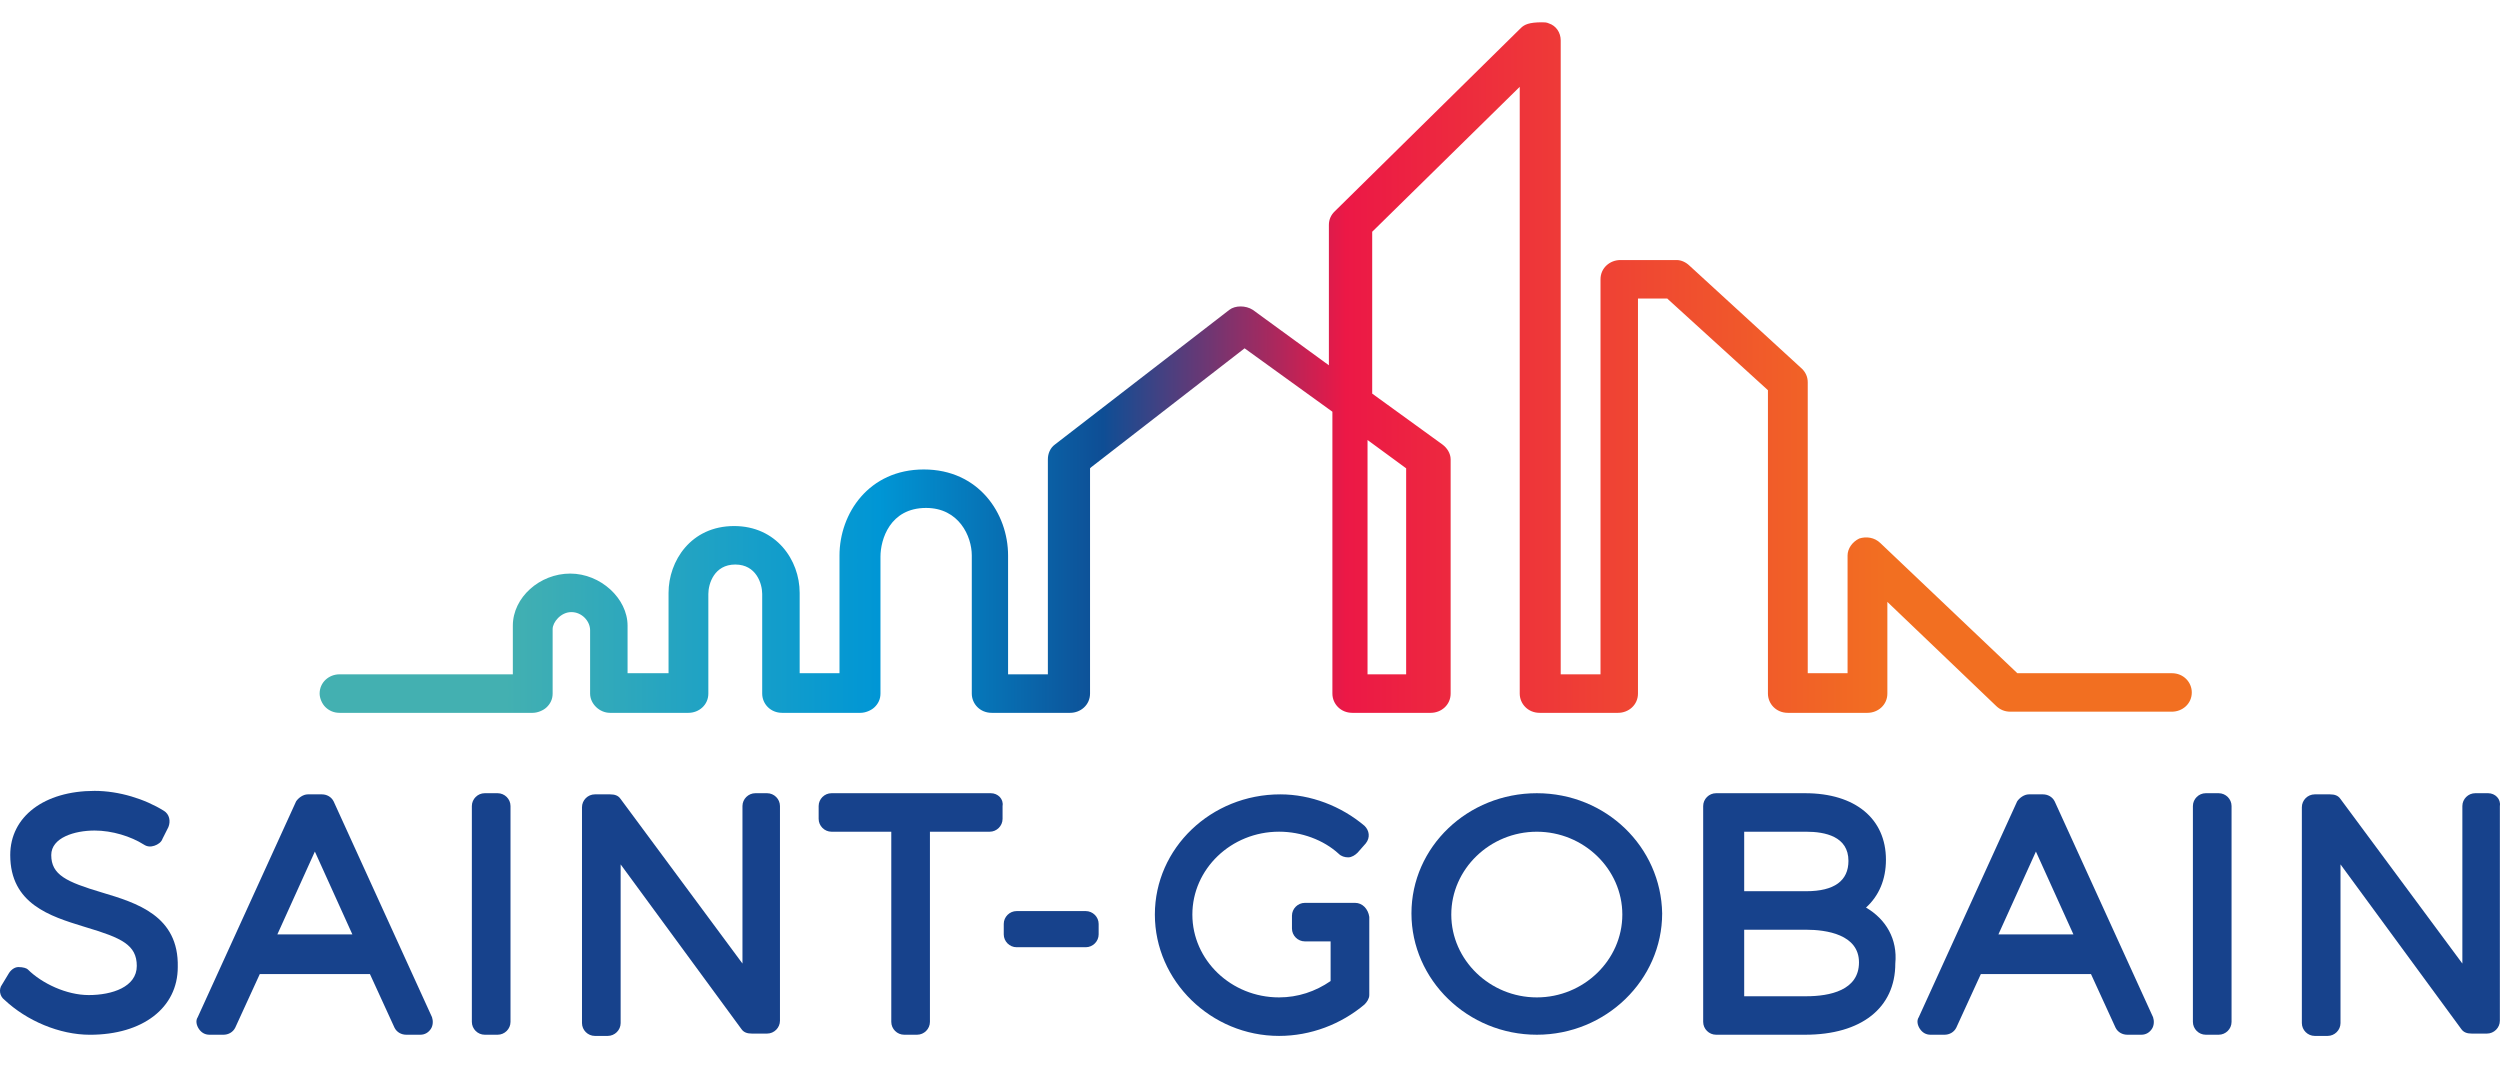 <svg width="74" height="32" viewBox="0 0 74 32" fill="none" xmlns="http://www.w3.org/2000/svg">
<path d="M1.517 25.31C1.517 25.897 1.968 26.104 3.008 26.415C4.049 26.726 5.297 27.106 5.262 28.625C5.262 29.834 4.222 30.629 2.661 30.629C1.76 30.629 0.789 30.214 0.13 29.593C-0.009 29.489 -0.044 29.282 0.06 29.144L0.269 28.798C0.338 28.695 0.442 28.625 0.546 28.625C0.685 28.625 0.789 28.66 0.823 28.695C1.24 29.109 1.968 29.454 2.627 29.454C3.32 29.454 4.049 29.213 4.049 28.591C4.049 27.969 3.598 27.762 2.557 27.451C2.531 27.443 2.505 27.435 2.479 27.427C1.488 27.122 0.303 26.757 0.303 25.31C0.303 24.17 1.309 23.41 2.8 23.41C3.528 23.41 4.291 23.652 4.846 23.997C5.02 24.101 5.054 24.308 4.985 24.481L4.811 24.826C4.777 24.93 4.673 24.999 4.569 25.034C4.465 25.068 4.361 25.068 4.257 24.999C3.875 24.757 3.32 24.584 2.8 24.584C2.211 24.584 1.517 24.792 1.517 25.31Z" fill="#17428C"/>
<path fill-rule="evenodd" clip-rule="evenodd" d="M9.528 23.513C9.667 23.513 9.805 23.582 9.875 23.72L12.788 30.11C12.822 30.214 12.822 30.352 12.753 30.456C12.684 30.559 12.58 30.628 12.441 30.628H12.025C11.886 30.628 11.747 30.559 11.678 30.421L10.95 28.832H7.69L6.962 30.421C6.892 30.559 6.754 30.628 6.615 30.628H6.199C6.06 30.628 5.956 30.559 5.887 30.456C5.817 30.352 5.783 30.214 5.852 30.11L8.765 23.72C8.834 23.617 8.973 23.513 9.112 23.513H9.528ZM9.32 25.206L8.21 27.658H10.43L9.32 25.206Z" fill="#17428C"/>
<path d="M14.73 23.479H14.348C14.14 23.479 13.967 23.651 13.967 23.859V30.248C13.967 30.456 14.14 30.628 14.348 30.628H14.73C14.938 30.628 15.111 30.456 15.111 30.248V23.859C15.111 23.651 14.938 23.479 14.73 23.479Z" fill="#17428C"/>
<path d="M22.359 23.479H22.706C22.914 23.479 23.087 23.651 23.087 23.859V30.214C23.087 30.421 22.914 30.594 22.706 30.594H22.255C22.116 30.594 22.012 30.559 21.943 30.456L18.371 25.586V30.283C18.371 30.49 18.198 30.663 17.989 30.663H17.608C17.4 30.663 17.227 30.49 17.227 30.283V23.893C17.227 23.686 17.4 23.513 17.608 23.513H18.059C18.198 23.513 18.302 23.548 18.371 23.651L21.977 28.521V23.859C21.977 23.651 22.151 23.479 22.359 23.479Z" fill="#17428C"/>
<path d="M29.329 23.479H24.613C24.405 23.479 24.232 23.651 24.232 23.859V24.239C24.232 24.446 24.405 24.619 24.613 24.619H26.382V30.248C26.382 30.456 26.555 30.628 26.763 30.628H27.145C27.353 30.628 27.526 30.456 27.526 30.248V24.619H29.295C29.503 24.619 29.676 24.446 29.676 24.239V23.859C29.711 23.651 29.538 23.479 29.329 23.479Z" fill="#17428C"/>
<path d="M30.092 26.968H32.138C32.346 26.968 32.52 27.14 32.52 27.348V27.658C32.52 27.866 32.346 28.038 32.138 28.038H30.092C29.884 28.038 29.711 27.866 29.711 27.658V27.348C29.711 27.14 29.884 26.968 30.092 26.968Z" fill="#17428C"/>
<path d="M40.114 26.725H38.623C38.415 26.725 38.242 26.898 38.242 27.105V27.485C38.242 27.692 38.415 27.865 38.623 27.865H39.386V29.039C38.935 29.35 38.415 29.523 37.86 29.523C36.439 29.523 35.294 28.418 35.294 27.071C35.294 25.724 36.439 24.618 37.86 24.618C38.519 24.618 39.178 24.86 39.629 25.275C39.698 25.344 39.802 25.378 39.907 25.378C40.011 25.378 40.115 25.309 40.184 25.24L40.427 24.964C40.565 24.791 40.531 24.584 40.392 24.446C39.698 23.859 38.797 23.513 37.895 23.513C35.849 23.513 34.184 25.102 34.184 27.071C34.184 29.039 35.849 30.663 37.86 30.663C38.797 30.663 39.698 30.317 40.392 29.73C40.461 29.661 40.531 29.558 40.531 29.454V27.14C40.496 26.898 40.323 26.725 40.114 26.725Z" fill="#17428C"/>
<path fill-rule="evenodd" clip-rule="evenodd" d="M41.779 27.036C41.779 25.068 43.444 23.479 45.49 23.479C47.536 23.479 49.166 25.068 49.2 27.036C49.2 29.005 47.536 30.628 45.49 30.628C43.444 30.628 41.779 29.005 41.779 27.036ZM42.958 27.071C42.958 28.418 44.103 29.523 45.49 29.523C46.877 29.523 48.021 28.418 48.021 27.071C48.021 25.724 46.877 24.619 45.49 24.619C44.103 24.619 42.958 25.724 42.958 27.071Z" fill="#17428C"/>
<path fill-rule="evenodd" clip-rule="evenodd" d="M55.234 26.864C55.616 26.518 55.824 26.035 55.824 25.448C55.824 24.239 54.922 23.479 53.431 23.479H50.796C50.587 23.479 50.414 23.651 50.414 23.859V30.248C50.414 30.456 50.587 30.628 50.796 30.628H53.431C55.096 30.628 56.101 29.834 56.101 28.521C56.171 27.796 55.824 27.209 55.234 26.864ZM51.628 27.52H53.466C54.055 27.52 55.026 27.658 55.026 28.487C55.026 29.316 54.159 29.489 53.466 29.489H51.628V27.52ZM53.466 26.38H51.628V24.619H53.466C54.021 24.619 54.714 24.757 54.714 25.482C54.714 26.069 54.298 26.38 53.466 26.38Z" fill="#17428C"/>
<path fill-rule="evenodd" clip-rule="evenodd" d="M60.471 23.513C60.61 23.513 60.748 23.582 60.818 23.72L63.731 30.11C63.765 30.214 63.765 30.352 63.696 30.456C63.627 30.559 63.523 30.628 63.384 30.628H62.968C62.829 30.628 62.69 30.559 62.621 30.421L61.893 28.832H58.633L57.905 30.421C57.835 30.559 57.697 30.628 57.558 30.628H57.142C57.003 30.628 56.899 30.559 56.83 30.456C56.76 30.352 56.726 30.214 56.795 30.11L59.708 23.72C59.777 23.617 59.916 23.513 60.055 23.513H60.471ZM60.263 25.206L59.153 27.658H61.373L60.263 25.206Z" fill="#17428C"/>
<path d="M65.673 23.479H65.291C65.083 23.479 64.91 23.651 64.91 23.859V30.248C64.91 30.456 65.083 30.628 65.291 30.628H65.673C65.881 30.628 66.054 30.456 66.054 30.248V23.859C66.054 23.651 65.881 23.479 65.673 23.479Z" fill="#17428C"/>
<path d="M73.267 23.479H73.649C73.857 23.479 74.03 23.651 73.996 23.859V30.214C73.996 30.421 73.822 30.594 73.614 30.594H73.163C73.025 30.594 72.921 30.559 72.851 30.456L69.279 25.586V30.283C69.279 30.49 69.106 30.663 68.898 30.663H68.516C68.308 30.663 68.135 30.49 68.135 30.283V23.893C68.135 23.686 68.308 23.513 68.516 23.513H68.967C69.106 23.513 69.21 23.548 69.279 23.651L72.886 28.521V23.859C72.886 23.651 73.059 23.479 73.267 23.479Z" fill="#17428C"/>
<path d="M40.479 13.024L41.622 13.862V19.96H40.479V13.024ZM45.019 0.828L39.508 6.256C39.404 6.356 39.335 6.49 39.335 6.658V10.813L37.082 9.171C36.874 9.037 36.562 9.037 36.389 9.171L31.225 13.158C31.087 13.259 31.017 13.427 31.017 13.594V19.96H29.839V16.442C29.839 15.202 28.973 13.896 27.344 13.896C25.715 13.896 24.849 15.202 24.849 16.442V19.927H23.67V17.548C23.67 16.576 22.977 15.571 21.73 15.571C20.447 15.571 19.789 16.61 19.789 17.548V19.927H18.576V19.86C18.576 19.391 18.576 18.754 18.576 18.52C18.576 17.715 17.779 16.978 16.878 16.978C15.977 16.978 15.18 17.682 15.18 18.52V19.96H10.05C9.738 19.96 9.461 20.195 9.461 20.53C9.461 20.664 9.53 20.832 9.634 20.932C9.738 21.033 9.877 21.1 10.05 21.1H15.769C15.907 21.1 16.081 21.033 16.184 20.932C16.288 20.832 16.358 20.698 16.358 20.53V18.62C16.358 18.419 16.6 18.118 16.912 18.118C17.224 18.118 17.467 18.386 17.467 18.654C17.467 18.788 17.467 20.53 17.467 20.53C17.467 20.832 17.744 21.1 18.056 21.1H20.378C20.69 21.1 20.967 20.865 20.967 20.53V17.581C20.967 17.28 21.14 16.71 21.764 16.71C22.388 16.71 22.561 17.28 22.561 17.581V20.53C22.561 20.832 22.804 21.1 23.15 21.1H25.472C25.611 21.1 25.784 21.033 25.888 20.932C25.992 20.832 26.062 20.698 26.062 20.53V16.476C26.062 15.973 26.339 15.035 27.413 15.035C28.384 15.035 28.765 15.873 28.765 16.442V20.53C28.765 20.832 29.007 21.1 29.354 21.1H31.676C31.988 21.1 32.265 20.865 32.265 20.53V13.862L32.3 13.829L36.84 10.31L39.439 12.187V20.53C39.439 20.832 39.681 21.1 40.028 21.1H42.35C42.662 21.1 42.939 20.865 42.939 20.53V13.594C42.939 13.427 42.835 13.259 42.697 13.158L40.617 11.651V6.859L40.652 6.826L44.984 2.57V20.53C44.984 20.832 45.227 21.1 45.573 21.1H47.895C48.207 21.1 48.484 20.865 48.484 20.53V8.836H49.351L49.385 8.869L52.331 11.55V20.53C52.331 20.832 52.574 21.1 52.92 21.1H55.277C55.589 21.1 55.866 20.865 55.866 20.53V17.816L59.089 20.899C59.193 20.999 59.332 21.066 59.505 21.066H64.287C64.599 21.066 64.877 20.832 64.877 20.497C64.877 20.195 64.634 19.927 64.287 19.927H59.713L59.678 19.893L55.658 16.074C55.485 15.906 55.242 15.873 55.034 15.94C54.826 16.04 54.688 16.241 54.688 16.442V19.927H53.509V11.316C53.509 11.148 53.44 11.014 53.336 10.913L50.009 7.864C49.905 7.764 49.767 7.697 49.628 7.697H47.964C47.653 7.697 47.375 7.931 47.375 8.266V19.96H46.197V10.578V1.196C46.197 0.962 46.058 0.761 45.85 0.694C45.781 0.66 45.712 0.66 45.642 0.66C45.261 0.66 45.123 0.727 45.019 0.828Z" fill="url(#paint0_linear_1314_49954)"/>
<defs>
<linearGradient id="paint0_linear_1314_49954" x1="9.441" y1="10.866" x2="64.697" y2="10.866" gradientUnits="userSpaceOnUse">
<stop stop-color="#43B0B1"/>
<stop offset="0.1" stop-color="#43B0B1"/>
<stop offset="0.3" stop-color="#0096D5"/>
<stop offset="0.42" stop-color="#0E4E95"/>
<stop offset="0.55" stop-color="#EC1846"/>
<stop offset="0.84" stop-color="#F26F21"/>
<stop offset="1" stop-color="#F26F21"/>
</linearGradient>
</defs>
</svg>
